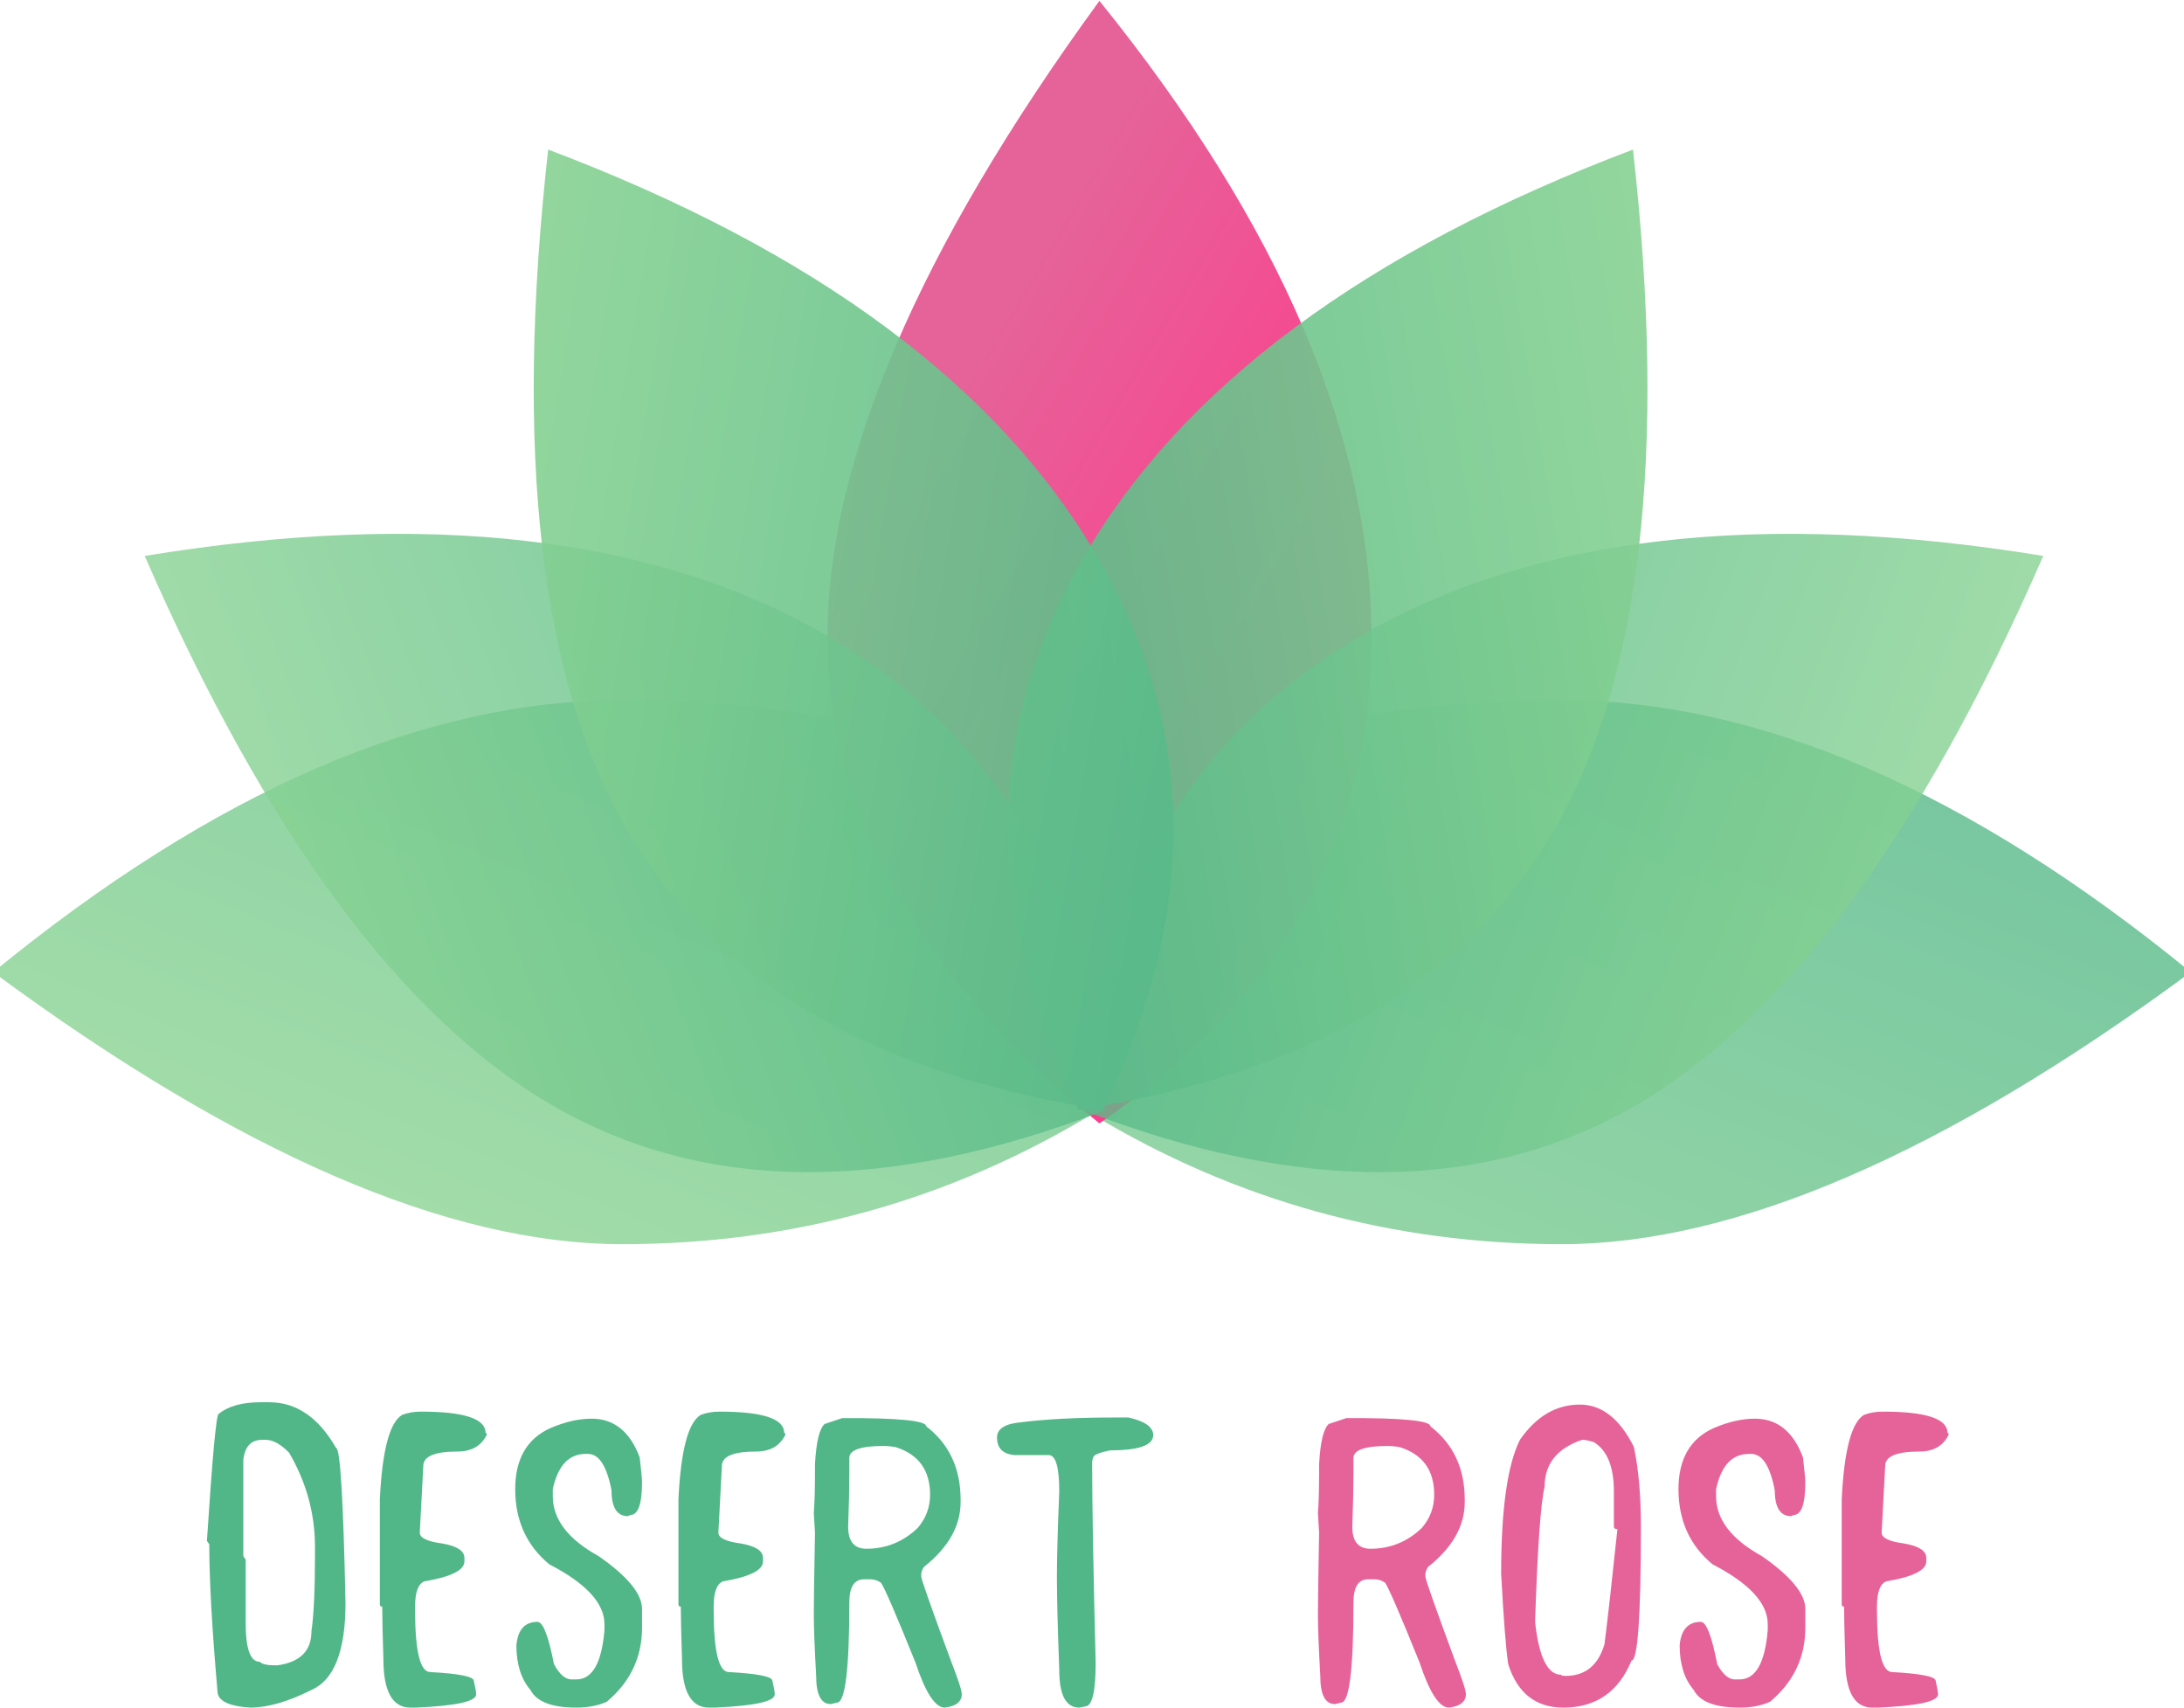 <?xml version="1.0" encoding="UTF-8"?>
<svg width="385px" height="301px" viewBox="0 0 385 301" version="1.1" xmlns="http://www.w3.org/2000/svg" xmlns:xlink="http://www.w3.org/1999/xlink">
    <!-- Generator: Sketch 51.2 (57519) - http://www.bohemiancoding.com/sketch -->
    <title>Logo/Solid Text/Large</title>
    <desc>Created with Sketch.</desc>
    <defs>
        <linearGradient x1="1.2246468e-15%" y1="80%" x2="100%" y2="20%" id="linearGradient-1">
            <stop stop-color="#8FD694" offset="0%"></stop>
            <stop stop-color="#52B788" offset="100%"></stop>
        </linearGradient>
        <linearGradient x1="40.061%" y1="21.794%" x2="78.242%" y2="68.248%" id="linearGradient-2">
            <stop stop-color="#E56399" offset="0%"></stop>
            <stop stop-color="#FF3B8C" offset="100%"></stop>
        </linearGradient>
        <linearGradient x1="20%" y1="0%" x2="80%" y2="100%" id="linearGradient-3">
            <stop stop-color="#8FD694" offset="0%"></stop>
            <stop stop-color="#52B788" offset="100%"></stop>
        </linearGradient>
    </defs>
    <g id="Mood-Board" stroke="none" stroke-width="1" fill="none" fill-rule="evenodd">
        <g id="Logos" transform="translate(-10, -788)">
            <g id="Logo/Solid-Text/Large" transform="translate(10, 788)">
                <g>
                    <path d="M192.492,196.408 C167.182,211.678 139.573,219.313 109.665,219.313 C79.066,219.313 42.11,203.33 -1.204,171.363 C37.883,139.396 74.839,123.413 109.665,123.413 C139.799,123.413 171.336,129.088 192.49,145.946 C213.559,129.088 243.537,123.413 275.32,123.413 C310.145,123.413 347.101,139.396 386.189,171.363 C342.875,203.33 305.918,219.313 275.32,219.313 C245.412,219.313 217.803,211.678 192.492,196.408 Z" id="Combined-Shape" fill-opacity="0.8" fill="url(#linearGradient-1)"></path>
                    <path d="M193.81,0.148 C161.843,44 145.859,81.416 145.859,112.396 C145.859,143.375 161.843,171.918 193.81,198.025 C225.776,176.197 241.76,147.654 241.76,112.396 C241.76,77.137 225.776,39.721 193.81,0.148 Z" id="Path-2" fill="url(#linearGradient-2)"></path>
                    <path d="M110.135,49.13 C78.169,92.444 62.185,129.4 62.185,159.999 C62.185,190.597 78.169,218.79 110.135,244.576 C142.102,223.016 158.086,194.824 158.086,159.999 C158.086,125.173 142.102,88.217 110.135,49.13 Z" id="Path-2" fill-opacity="0.8" fill="url(#linearGradient-3)" transform="translate(110.135, 146.853) rotate(-60) translate(-110.135, -146.853) "></path>
                    <path d="M275.564,49.13 C243.597,92.444 227.614,129.4 227.614,159.999 C227.614,190.597 243.597,218.79 275.564,244.576 C307.531,223.016 323.514,194.824 323.514,159.999 C323.514,125.173 307.531,88.217 275.564,49.13 Z" id="Path-2" fill-opacity="0.8" fill="url(#linearGradient-3)" transform="translate(275.564, 146.853) scale(-1, 1) rotate(-60) translate(-275.564, -146.853) "></path>
                    <path d="M239.003,13.272 C207.037,56.586 191.053,93.543 191.053,124.141 C191.053,154.74 207.037,182.933 239.003,208.719 C270.97,187.159 286.954,158.966 286.954,124.141 C286.954,89.316 270.97,52.36 239.003,13.272 Z" id="Path-2" fill-opacity="0.9" fill="url(#linearGradient-3)" transform="translate(239.003, 110.996) scale(-1, 1) rotate(-30) translate(-239.003, -110.996) "></path>
                    <path d="M145.5,13.272 C113.533,56.586 97.55,93.543 97.55,124.141 C97.55,154.74 113.533,182.933 145.5,208.719 C177.467,187.159 193.451,158.966 193.451,124.141 C193.451,89.316 177.467,52.36 145.5,13.272 Z" id="Path-2" fill-opacity="0.9" fill="url(#linearGradient-3)" transform="translate(145.5, 110.996) rotate(-30) translate(-145.5, -110.996) "></path>
                    <path d="M46,247.172 L47.449,247.172 C52.245,247.172 56.179,249.863 59.25,255.246 C59.974,255.246 60.526,264.355 60.906,282.574 C60.906,291.028 58.904,296.135 54.902,297.895 C50.761,299.965 47.173,301 44.136,301 C40.272,300.758 38.339,299.792 38.339,298.102 C37.373,287.094 36.89,278.468 36.89,272.223 L36.476,271.602 C37.442,256.695 38.132,249.242 38.546,249.242 C40.203,247.862 42.687,247.172 46,247.172 Z M42.894,257.316 L42.894,274.293 L43.308,274.914 L43.308,286.094 C43.308,290.648 44.136,292.926 45.792,292.926 C46.207,293.34 47.104,293.547 48.484,293.547 L48.898,293.547 C52.901,292.995 54.902,290.994 54.902,287.543 C55.316,284.645 55.523,280.228 55.523,274.293 L55.523,272.637 C55.523,266.805 54.005,261.285 50.968,256.074 C49.485,254.556 48.104,253.797 46.828,253.797 L46.207,253.797 C44.274,253.797 43.17,254.97 42.894,257.316 Z M74.208,248.828 C81.799,248.828 85.594,250.07 85.594,252.555 C85.732,252.555 85.801,252.675 85.801,252.917 C84.835,254.884 83.11,255.867 80.625,255.867 C76.623,255.867 74.622,256.713 74.622,258.403 L74,270.152 C74,271.084 75.312,271.722 77.934,272.067 C80.556,272.516 81.868,273.361 81.868,274.604 L81.868,275.225 C81.868,276.777 79.521,277.951 74.829,278.744 C73.724,279.158 73.172,280.642 73.172,283.195 L73.172,283.816 C73.172,291.097 74.069,294.737 75.864,294.737 C80.971,295.013 83.524,295.531 83.524,296.29 C83.8,297.463 83.938,298.257 83.938,298.671 C83.938,299.913 80.418,300.689 73.379,301 L72.344,301 C69.17,301 67.583,298.136 67.583,292.408 C67.444,287.923 67.375,284.852 67.375,283.195 C67.099,283.195 66.961,283.075 66.961,282.833 L66.961,264.252 C67.375,255.66 68.687,250.709 70.895,249.397 C71.896,249.018 73,248.828 74.208,248.828 Z M104.279,250.07 C108.247,250.07 111.076,252.348 112.767,256.902 C113.043,259.283 113.181,260.732 113.181,261.25 C113.181,265.115 112.491,267.047 111.111,267.047 L110.697,267.254 C108.764,267.254 107.798,265.736 107.798,262.699 C106.97,258.421 105.59,256.281 103.658,256.281 L103.244,256.281 C100.276,256.281 98.344,258.352 97.447,262.492 L97.447,263.734 C97.447,267.806 100.138,271.326 105.521,274.293 C110.628,277.847 113.181,280.952 113.181,283.609 L113.181,286.922 C113.181,292.132 111.111,296.48 106.97,299.965 C105.452,300.655 103.658,301 101.587,301 C97.274,301 94.583,299.965 93.513,297.895 C91.857,295.962 91.029,293.34 91.029,290.027 C91.27,287.267 92.513,285.887 94.755,285.887 C95.722,285.887 96.688,288.371 97.654,293.34 C98.62,295.134 99.655,296.031 100.759,296.031 L101.587,296.031 C104.417,296.031 106.073,293.133 106.556,287.336 L106.556,286.301 C106.556,282.609 103.313,279.089 96.826,275.742 C92.823,272.43 90.822,268.013 90.822,262.492 C90.822,257.178 92.892,253.59 97.033,251.727 C99.621,250.622 102.036,250.07 104.279,250.07 Z M126.845,248.828 C134.436,248.828 138.232,250.07 138.232,252.555 C138.37,252.555 138.439,252.675 138.439,252.917 C137.473,254.884 135.748,255.867 133.263,255.867 C129.261,255.867 127.259,256.713 127.259,258.403 L126.638,270.152 C126.638,271.084 127.949,271.722 130.572,272.067 C133.194,272.516 134.505,273.361 134.505,274.604 L134.505,275.225 C134.505,276.777 132.159,277.951 127.466,278.744 C126.362,279.158 125.81,280.642 125.81,283.195 L125.81,283.816 C125.81,291.097 126.707,294.737 128.501,294.737 C133.608,295.013 136.162,295.531 136.162,296.29 C136.438,297.463 136.576,298.257 136.576,298.671 C136.576,299.913 133.056,300.689 126.017,301 L124.982,301 C121.807,301 120.22,298.136 120.22,292.408 C120.082,287.923 120.013,284.852 120.013,283.195 C119.737,283.195 119.599,283.075 119.599,282.833 L119.599,264.252 C120.013,255.66 121.324,250.709 123.533,249.397 C124.533,249.018 125.638,248.828 126.845,248.828 Z M148.48,249.967 C158.349,249.932 163.283,250.415 163.283,251.416 C167.32,254.522 169.338,258.835 169.338,264.355 L169.338,264.77 C169.338,268.979 167.182,272.792 162.869,276.208 C162.558,276.691 162.403,277.122 162.403,277.502 L162.403,277.916 C162.403,278.365 164.128,283.264 167.579,292.615 C168.89,295.962 169.545,297.964 169.545,298.619 C169.545,299.965 168.545,300.758 166.543,301 C164.853,301 163.127,298.343 161.368,293.029 C157.986,284.644 155.968,279.969 155.312,279.003 C154.76,278.589 154.122,278.382 153.397,278.382 L152.31,278.382 C150.585,278.382 149.722,279.745 149.722,282.471 C149.722,294.237 148.998,300.12 147.548,300.12 L146.461,300.379 C144.736,300.379 143.874,298.723 143.874,295.41 C143.597,290.476 143.459,286.87 143.459,284.593 C143.459,282.315 143.528,277.502 143.667,270.152 C143.667,269.945 143.597,268.807 143.459,266.736 C143.597,264.942 143.667,262.492 143.667,259.387 L143.667,258.093 C143.874,254.194 144.443,251.83 145.375,251.002 L148.48,249.967 Z M149.722,257.006 L149.722,259.853 C149.722,262.164 149.653,265.253 149.515,269.117 C149.515,271.705 150.585,272.999 152.724,272.999 C156.209,272.999 159.228,271.774 161.782,269.324 C163.231,267.633 163.956,265.684 163.956,263.476 C163.956,259.162 161.937,256.368 157.9,255.091 C157.141,254.953 156.416,254.884 155.726,254.884 C151.723,254.884 149.722,255.591 149.722,257.006 Z M196.459,249.863 L198.944,249.863 C201.842,250.519 203.292,251.554 203.292,252.969 C203.292,254.763 200.738,255.66 195.631,255.66 C193.699,256.074 192.733,256.488 192.733,256.902 C192.595,257.144 192.526,257.489 192.526,257.938 C192.526,264.908 192.733,276.639 193.147,293.133 C193.147,298.24 192.526,300.793 191.284,300.793 L190.249,301 C187.902,301 186.729,298.792 186.729,294.375 C186.453,287.06 186.315,281.608 186.315,278.02 C186.315,274.465 186.453,269.428 186.729,262.906 C186.729,258.628 186.108,256.488 184.866,256.488 L178.862,256.488 C176.791,256.316 175.756,255.281 175.756,253.383 C175.756,251.83 177.206,250.933 180.104,250.691 C184.521,250.139 189.972,249.863 196.459,249.863 Z" id="Desert-Rose" fill="#52B788"></path>
                    <path d="M237.348,249.967 C247.217,249.932 252.151,250.415 252.151,251.416 C256.188,254.522 258.207,258.835 258.207,264.355 L258.207,264.77 C258.207,268.979 256.05,272.792 251.737,276.208 C251.426,276.691 251.271,277.122 251.271,277.502 L251.271,277.916 C251.271,278.365 252.996,283.264 256.447,292.615 C257.758,295.962 258.414,297.964 258.414,298.619 C258.414,299.965 257.413,300.758 255.412,301 C253.721,301 251.996,298.343 250.236,293.029 C246.854,284.644 244.836,279.969 244.18,279.003 C243.628,278.589 242.99,278.382 242.265,278.382 L241.178,278.382 C239.453,278.382 238.59,279.745 238.59,282.471 C238.59,294.237 237.866,300.12 236.417,300.12 L235.33,300.379 C233.604,300.379 232.742,298.723 232.742,295.41 C232.466,290.476 232.328,286.87 232.328,284.593 C232.328,282.315 232.397,277.502 232.535,270.152 C232.535,269.945 232.466,268.807 232.328,266.736 C232.466,264.942 232.535,262.492 232.535,259.387 L232.535,258.093 C232.742,254.194 233.311,251.83 234.243,251.002 L237.348,249.967 Z M238.59,257.006 L238.59,259.853 C238.59,262.164 238.521,265.253 238.383,269.117 C238.383,271.705 239.453,272.999 241.592,272.999 C245.077,272.999 248.097,271.774 250.65,269.324 C252.099,267.633 252.824,265.684 252.824,263.476 C252.824,259.162 250.805,256.368 246.768,255.091 C246.009,254.953 245.284,254.884 244.594,254.884 C240.592,254.884 238.59,255.591 238.59,257.006 Z M278.496,247.586 C282.36,247.586 285.535,250.07 288.019,255.039 C288.847,258.904 289.261,263.596 289.261,269.117 C289.261,284.852 288.709,292.719 287.605,292.719 C285.328,298.24 281.325,301 275.597,301 C270.732,301 267.488,298.447 265.867,293.34 C265.453,290.476 265.039,285.162 264.625,277.398 C264.625,266.081 265.729,258.214 267.937,253.797 C270.801,249.656 274.32,247.586 278.496,247.586 Z M270.628,286.094 C271.319,292.167 272.837,295.203 275.183,295.203 C275.183,295.341 275.459,295.41 276.011,295.41 C279.462,295.41 281.739,293.547 282.843,289.82 C283.395,285.507 284.154,278.744 285.121,269.531 C284.707,269.531 284.5,269.393 284.5,269.117 L284.5,262.906 C284.5,258.559 283.326,255.66 280.98,254.211 C280.117,253.935 279.427,253.797 278.91,253.797 C274.493,255.281 272.285,258.041 272.285,262.078 C271.595,265.011 271.042,272.74 270.628,285.266 L270.628,286.094 Z M309.343,250.07 C313.311,250.07 316.141,252.348 317.832,256.902 C318.108,259.283 318.246,260.732 318.246,261.25 C318.246,265.115 317.556,267.047 316.175,267.047 L315.761,267.254 C313.829,267.254 312.863,265.736 312.863,262.699 C312.035,258.421 310.654,256.281 308.722,256.281 L308.308,256.281 C305.341,256.281 303.408,258.352 302.511,262.492 L302.511,263.734 C302.511,267.806 305.203,271.326 310.585,274.293 C315.692,277.847 318.246,280.952 318.246,283.609 L318.246,286.922 C318.246,292.132 316.175,296.48 312.035,299.965 C310.516,300.655 308.722,301 306.652,301 C302.339,301 299.647,299.965 298.578,297.895 C296.921,295.962 296.093,293.34 296.093,290.027 C296.335,287.267 297.577,285.887 299.82,285.887 C300.786,285.887 301.752,288.371 302.718,293.34 C303.684,295.134 304.72,296.031 305.824,296.031 L306.652,296.031 C309.481,296.031 311.138,293.133 311.621,287.336 L311.621,286.301 C311.621,282.609 308.377,279.089 301.89,275.742 C297.888,272.43 295.886,268.013 295.886,262.492 C295.886,257.178 297.957,253.59 302.097,251.727 C304.685,250.622 307.1,250.07 309.343,250.07 Z M331.91,248.828 C339.501,248.828 343.296,250.07 343.296,252.555 C343.434,252.555 343.503,252.675 343.503,252.917 C342.537,254.884 340.812,255.867 338.328,255.867 C334.325,255.867 332.324,256.713 332.324,258.403 L331.703,270.152 C331.703,271.084 333.014,271.722 335.636,272.067 C338.259,272.516 339.57,273.361 339.57,274.604 L339.57,275.225 C339.57,276.777 337.223,277.951 332.531,278.744 C331.427,279.158 330.875,280.642 330.875,283.195 L330.875,283.816 C330.875,291.097 331.772,294.737 333.566,294.737 C338.673,295.013 341.226,295.531 341.226,296.29 C341.502,297.463 341.64,298.257 341.64,298.671 C341.64,299.913 338.121,300.689 331.082,301 L330.046,301 C326.872,301 325.285,298.136 325.285,292.408 C325.147,287.923 325.078,284.852 325.078,283.195 C324.802,283.195 324.664,283.075 324.664,282.833 L324.664,264.252 C325.078,255.66 326.389,250.709 328.597,249.397 C329.598,249.018 330.702,248.828 331.91,248.828 Z" id="Combined-Shape" fill="#E56399"></path>
                </g>
            </g>
        </g>
    </g>
</svg>